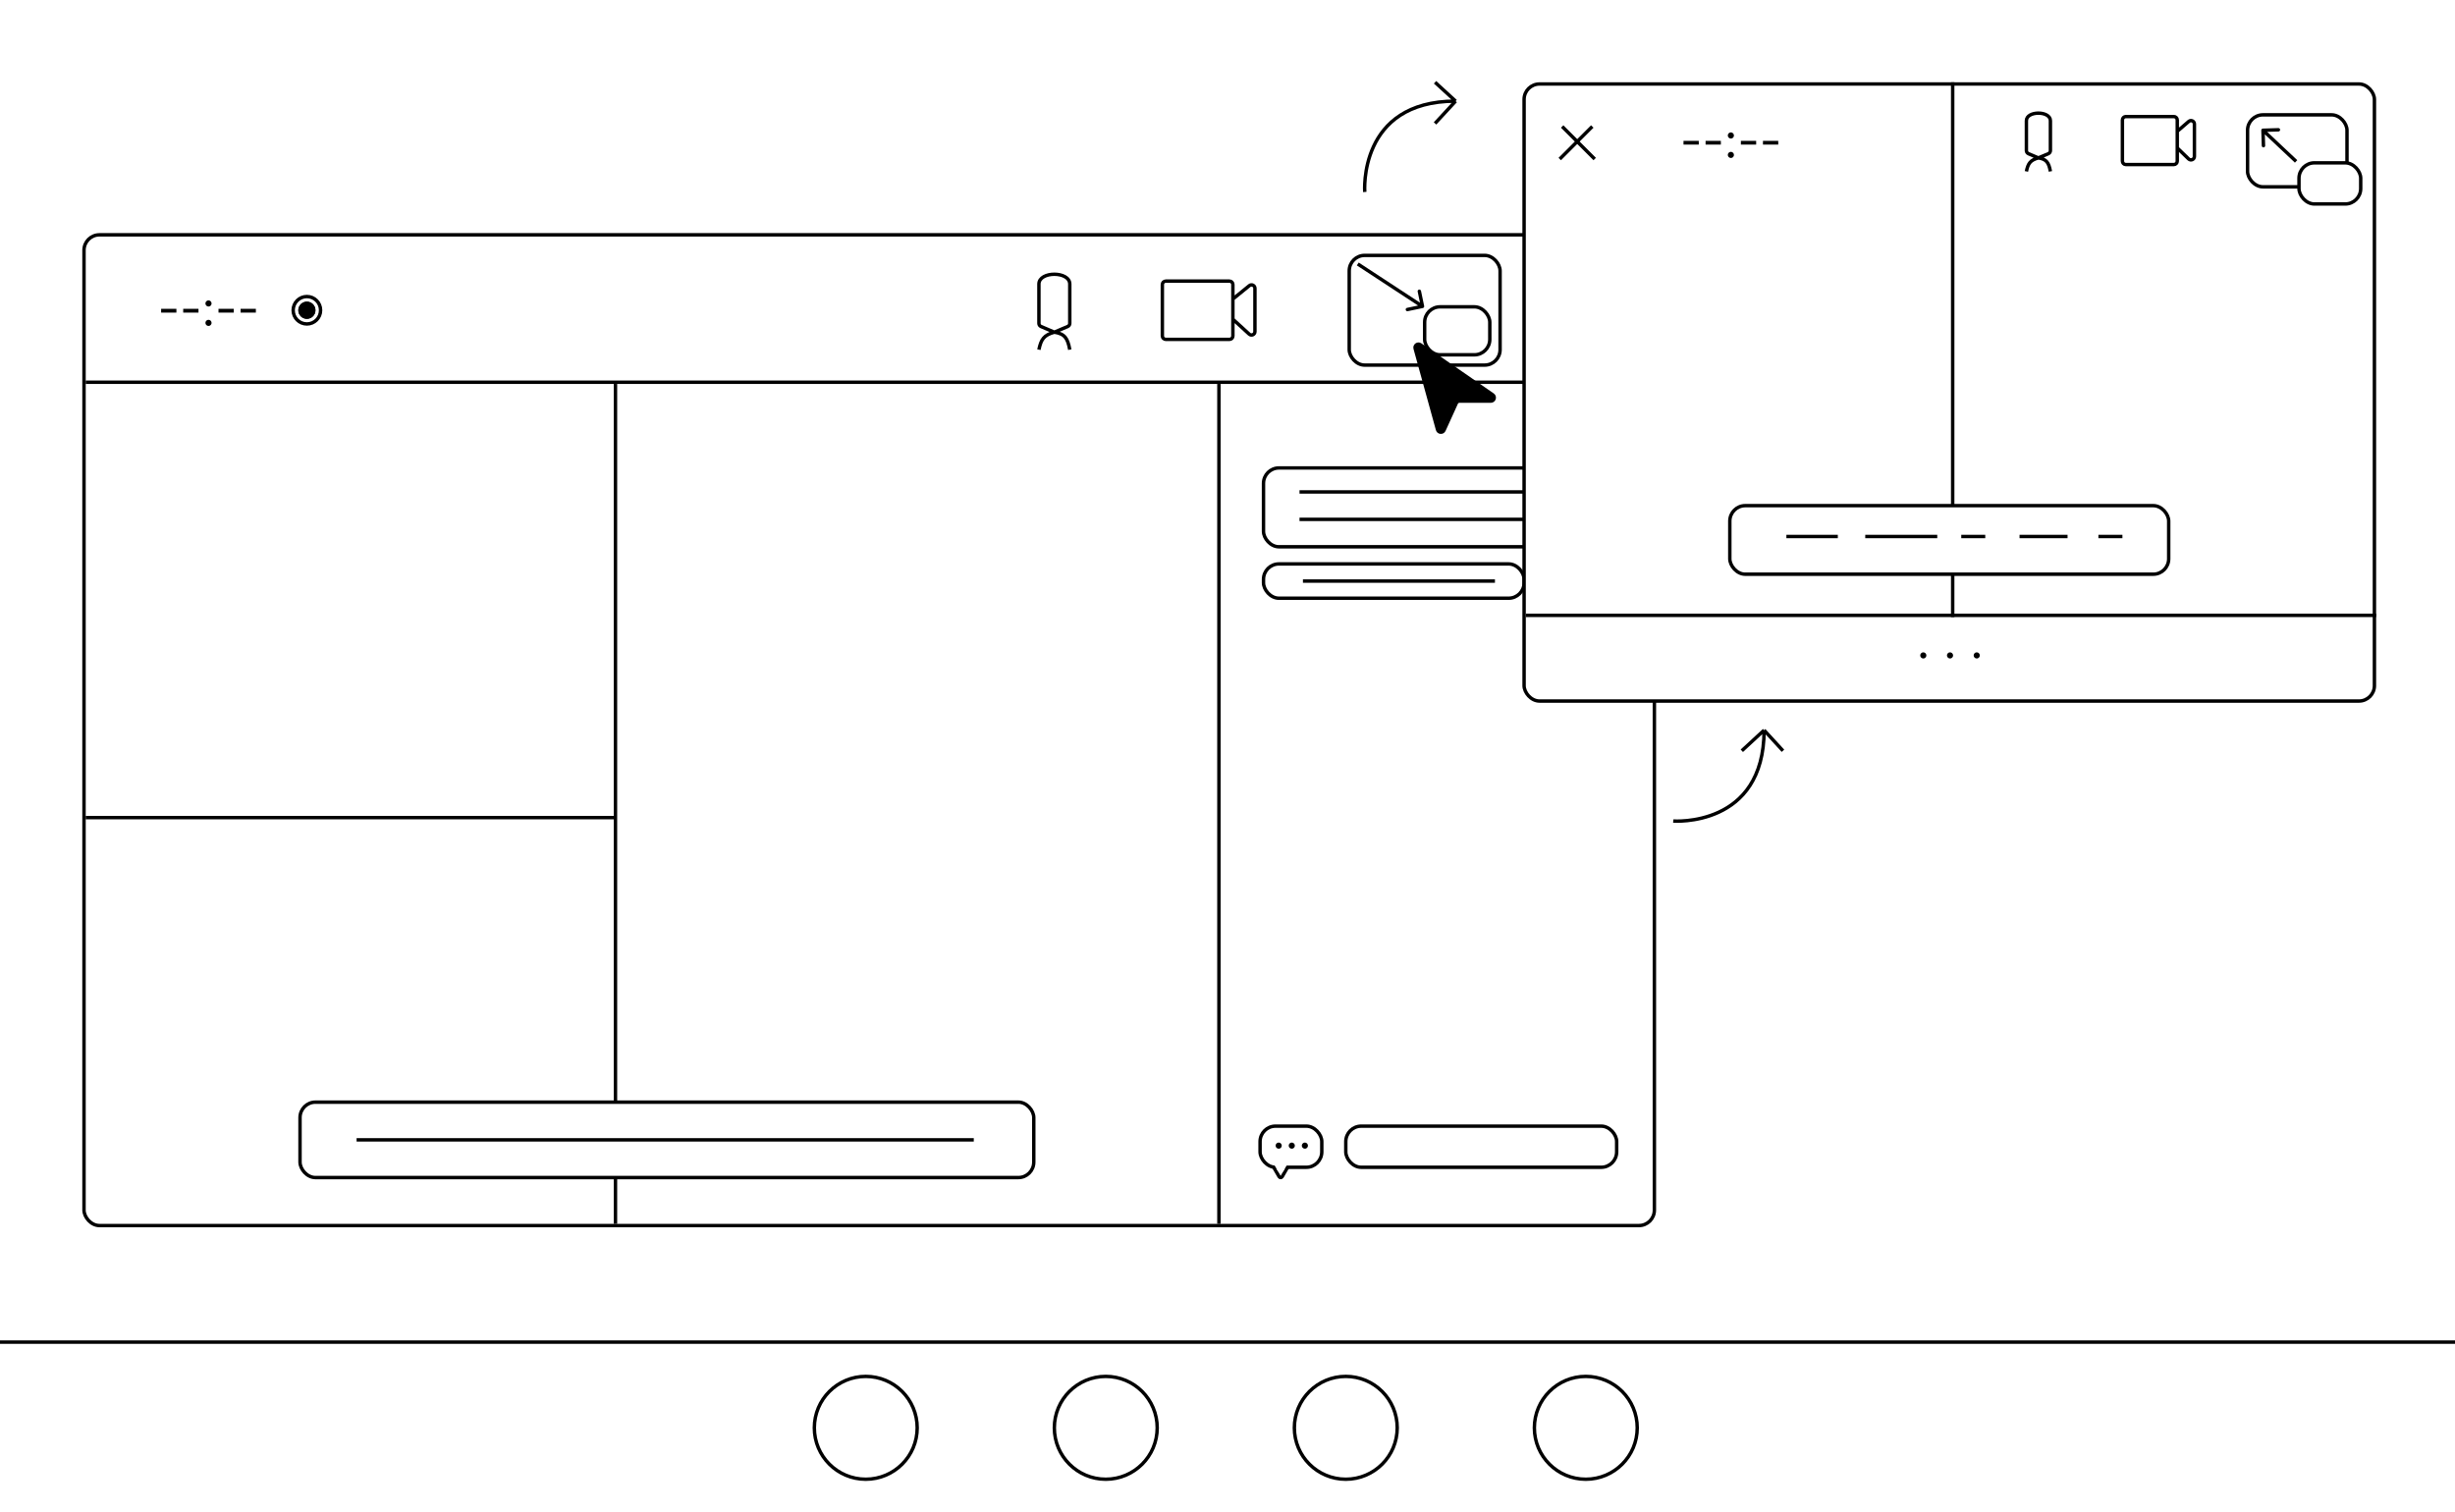 <svg width="716" height="441" viewBox="0 0 716 441" fill="none" xmlns="http://www.w3.org/2000/svg">
<rect width="716" height="441" fill="white"/>
<rect x="24.5" y="68.5" width="458" height="289" rx="4.5" stroke="black"/>
<path d="M414.972 89.859C415.242 89.803 415.416 89.538 415.359 89.268L414.442 84.862C414.385 84.592 414.121 84.418 413.85 84.475C413.58 84.531 413.406 84.796 413.463 85.066L414.278 88.982L410.362 89.798C410.092 89.854 409.918 90.119 409.975 90.389C410.031 90.659 410.296 90.833 410.566 90.777L414.972 89.859ZM395.719 77.418L414.596 89.788L415.144 88.951L396.267 76.582L395.719 77.418Z" fill="black"/>
<rect x="415.5" y="89.5" width="19" height="14" rx="4.5" fill="white" stroke="black"/>
<rect x="393.5" y="74.5" width="44" height="32" rx="4.5" stroke="black"/>
<line x1="-4.37114e-08" y1="391.5" x2="716" y2="391.5" stroke="black"/>
<line x1="25" y1="111.5" x2="460" y2="111.5" stroke="black"/>
<rect x="368.5" y="136.5" width="89" height="23" rx="4.5" fill="white" stroke="black"/>
<rect x="368.5" y="164.5" width="76" height="10" rx="4.5" fill="white" stroke="black"/>
<rect x="392.5" y="328.5" width="79" height="12" rx="4.5" fill="white" stroke="black"/>
<path d="M373.933 343.25C373.741 343.583 373.259 343.583 373.067 343.25L370.902 339.5C370.709 339.167 370.95 338.75 371.335 338.75H375.665C376.05 338.75 376.291 339.167 376.098 339.5L373.933 343.25Z" fill="white" stroke="black"/>
<rect x="367.5" y="328.5" width="18" height="12" rx="4.5" fill="white" stroke="black"/>
<path d="M374.366 341.5C373.981 342.167 373.019 342.167 372.634 341.5L370.469 337.75C370.084 337.083 370.565 336.25 371.335 336.25H375.665C376.435 336.25 376.916 337.083 376.531 337.75L374.366 341.5Z" fill="white"/>
<path d="M372.929 335.08C372.684 335.08 372.473 334.992 372.298 334.816C372.122 334.64 372.034 334.43 372.034 334.185C372.034 333.939 372.122 333.729 372.298 333.553C372.473 333.378 372.684 333.29 372.929 333.29C373.174 333.29 373.385 333.378 373.56 333.553C373.736 333.729 373.824 333.939 373.824 334.185C373.824 334.347 373.782 334.496 373.7 334.632C373.62 334.768 373.512 334.877 373.376 334.96C373.244 335.04 373.095 335.08 372.929 335.08ZM376.747 335.08C376.502 335.08 376.291 334.992 376.116 334.816C375.94 334.64 375.852 334.43 375.852 334.185C375.852 333.939 375.94 333.729 376.116 333.553C376.291 333.378 376.502 333.29 376.747 333.29C376.992 333.29 377.203 333.378 377.379 333.553C377.554 333.729 377.642 333.939 377.642 334.185C377.642 334.347 377.601 334.496 377.518 334.632C377.438 334.768 377.33 334.877 377.195 334.96C377.062 335.04 376.913 335.08 376.747 335.08ZM380.565 335.08C380.32 335.08 380.11 334.992 379.934 334.816C379.758 334.64 379.67 334.43 379.67 334.185C379.67 333.939 379.758 333.729 379.934 333.553C380.11 333.378 380.32 333.29 380.565 333.29C380.811 333.29 381.021 333.378 381.197 333.553C381.372 333.729 381.46 333.939 381.46 334.185C381.46 334.347 381.419 334.496 381.336 334.632C381.256 334.768 381.149 334.877 381.013 334.96C380.88 335.04 380.731 335.08 380.565 335.08Z" fill="black"/>
<line x1="379" y1="143.5" x2="445" y2="143.5" stroke="black"/>
<line x1="379" y1="151.5" x2="445" y2="151.5" stroke="black"/>
<line x1="380" y1="169.5" x2="436" y2="169.5" stroke="black"/>
<circle cx="252.5" cy="416.5" r="15" stroke="black"/>
<circle cx="322.5" cy="416.5" r="15" stroke="black"/>
<circle cx="392.5" cy="416.5" r="15" stroke="black"/>
<circle cx="462.5" cy="416.5" r="15" stroke="black"/>
<path d="M424.734 117.586L421.141 125.49C420.754 126.341 419.515 126.243 419.267 125.342L412.733 101.657C412.484 100.756 413.498 100.037 414.266 100.569L435.368 115.178C436.174 115.736 435.779 117 434.799 117H425.644C425.252 117 424.896 117.229 424.734 117.586Z" fill="black" stroke="black"/>
<path d="M398.03 56C398.03 56 396.03 29.5 424.53 29.5M424.53 29.5L418.53 24M424.53 29.5L418.53 36" stroke="black"/>
<path d="M488 239.5C488 239.5 514.5 241.5 514.5 213M514.5 213L520 219M514.5 213L508 219" stroke="black"/>
<rect x="444.5" y="24.5" width="248" height="180" rx="4.5" fill="white" stroke="black"/>
<path d="M659.5 38.016C659.492 37.739 659.709 37.509 659.985 37.5L664.482 37.361C664.758 37.353 664.989 37.57 664.998 37.846C665.006 38.122 664.789 38.352 664.513 38.361L660.515 38.484L660.639 42.482C660.647 42.758 660.43 42.989 660.154 42.998C659.878 43.006 659.648 42.789 659.639 42.513L659.5 38.016ZM669.314 47.442L659.658 38.364L660.342 37.636L669.999 46.714L669.314 47.442Z" fill="black"/>
<rect x="655.5" y="33.5" width="29" height="21" rx="4.5" stroke="black"/>
<rect x="670.5" y="47.5" width="18" height="12" rx="4.5" fill="white" stroke="black"/>
<line x1="454.903" y1="46.39" x2="464.39" y2="36.903" stroke="black"/>
<line x1="455.61" y1="36.903" x2="465.097" y2="46.39" stroke="black"/>
<path d="M560.929 192.08C560.684 192.08 560.473 191.992 560.298 191.816C560.122 191.64 560.034 191.43 560.034 191.185C560.034 190.939 560.122 190.729 560.298 190.553C560.473 190.378 560.684 190.29 560.929 190.29C561.174 190.29 561.385 190.378 561.56 190.553C561.736 190.729 561.824 190.939 561.824 191.185C561.824 191.347 561.782 191.496 561.7 191.632C561.62 191.768 561.512 191.877 561.376 191.96C561.244 192.04 561.095 192.08 560.929 192.08ZM568.722 192.08C568.477 192.08 568.266 191.992 568.091 191.816C567.915 191.64 567.827 191.43 567.827 191.185C567.827 190.939 567.915 190.729 568.091 190.553C568.266 190.378 568.477 190.29 568.722 190.29C568.967 190.29 569.178 190.378 569.353 190.553C569.529 190.729 569.617 190.939 569.617 191.185C569.617 191.347 569.575 191.496 569.493 191.632C569.413 191.768 569.305 191.877 569.169 191.96C569.037 192.04 568.888 192.08 568.722 192.08ZM576.515 192.08C576.27 192.08 576.059 191.992 575.884 191.816C575.708 191.64 575.62 191.43 575.62 191.185C575.62 190.939 575.708 190.729 575.884 190.553C576.059 190.378 576.27 190.29 576.515 190.29C576.76 190.29 576.971 190.378 577.146 190.553C577.322 190.729 577.41 190.939 577.41 191.185C577.41 191.347 577.368 191.496 577.286 191.632C577.206 191.768 577.098 191.877 576.962 191.96C576.83 192.04 576.681 192.08 576.515 192.08Z" fill="black"/>
<line x1="445" y1="179.5" x2="693" y2="179.5" stroke="black"/>
<line x1="569.5" y1="24" x2="569.5" y2="180" stroke="black"/>
<rect x="504.5" y="147.5" width="128" height="20" rx="4.5" fill="white" stroke="black"/>
<line x1="521" y1="156.5" x2="536" y2="156.5" stroke="black"/>
<line x1="544" y1="156.5" x2="565" y2="156.5" stroke="black"/>
<line x1="572" y1="156.5" x2="579" y2="156.5" stroke="black"/>
<path d="M589 156.5H603" stroke="black"/>
<line x1="612" y1="156.5" x2="619" y2="156.5" stroke="black"/>
<path d="M635 38.308V35C635 34.448 634.552 34 634 34H620C619.448 34 619 34.448 619 35V47C619 47.552 619.448 48 620 48H634C634.552 48 635 47.552 635 47V43.154M635 38.308L638.347 35.424C638.995 34.865 640 35.326 640 36.181V45.638C640 46.522 638.938 46.971 638.304 46.356L635 43.154M635 38.308V43.154" stroke="black"/>
<path d="M591 50C591.483 47.667 592.138 46.704 594.5 46.058M594.5 46.058L597.389 44.838C597.759 44.681 598 44.321 598 43.919C598 42.207 598 37.596 598 35.217C598 32.261 591 32.261 591 35.217C591 37.596 591 42.207 591 43.919C591 44.321 591.241 44.681 591.611 44.838L594.5 46.058ZM594.5 46.058C596.879 46.425 597.521 47.433 598 50" stroke="black"/>
<path d="M495.449 41.088V42.182H490.994V41.088H495.449ZM501.888 41.088V42.182H497.434V41.088H501.888ZM504.808 46.08C504.563 46.08 504.352 45.992 504.176 45.816C504.001 45.64 503.913 45.43 503.913 45.185C503.913 44.939 504.001 44.729 504.176 44.553C504.352 44.378 504.563 44.29 504.808 44.29C505.053 44.29 505.264 44.378 505.439 44.553C505.615 44.729 505.703 44.939 505.703 45.185C505.703 45.347 505.661 45.496 505.578 45.632C505.499 45.768 505.391 45.877 505.255 45.96C505.123 46.04 504.974 46.08 504.808 46.08ZM504.808 40.412C504.563 40.412 504.352 40.324 504.176 40.148C504.001 39.973 503.913 39.762 503.913 39.517C503.913 39.272 504.001 39.061 504.176 38.886C504.352 38.71 504.563 38.622 504.808 38.622C505.053 38.622 505.264 38.71 505.439 38.886C505.615 39.061 505.703 39.272 505.703 39.517C505.703 39.679 505.661 39.829 505.578 39.965C505.499 40.1 505.391 40.21 505.255 40.293C505.123 40.372 504.974 40.412 504.808 40.412ZM512.183 41.088V42.182H507.729V41.088H512.183ZM518.623 41.088V42.182H514.168V41.088H518.623Z" fill="black"/>
<path d="M51.449 90.088V91.182H46.994V90.088H51.449ZM57.888 90.088V91.182H53.434V90.088H57.888ZM60.808 95.079C60.563 95.079 60.352 94.992 60.176 94.816C60.001 94.64 59.913 94.43 59.913 94.185C59.913 93.939 60.001 93.729 60.176 93.553C60.352 93.378 60.563 93.29 60.808 93.29C61.053 93.29 61.264 93.378 61.439 93.553C61.615 93.729 61.703 93.939 61.703 94.185C61.703 94.347 61.661 94.496 61.578 94.632C61.499 94.768 61.391 94.877 61.255 94.96C61.123 95.04 60.974 95.079 60.808 95.079ZM60.808 89.412C60.563 89.412 60.352 89.324 60.176 89.148C60.001 88.973 59.913 88.762 59.913 88.517C59.913 88.272 60.001 88.061 60.176 87.886C60.352 87.71 60.563 87.622 60.808 87.622C61.053 87.622 61.264 87.71 61.439 87.886C61.615 88.061 61.703 88.272 61.703 88.517C61.703 88.68 61.661 88.829 61.578 88.965C61.499 89.1 61.391 89.21 61.255 89.293C61.123 89.372 60.974 89.412 60.808 89.412ZM68.183 90.088V91.182H63.729V90.088H68.183ZM74.623 90.088V91.182H70.168V90.088H74.623Z" fill="black"/>
<line x1="179.5" y1="112" x2="179.5" y2="357" stroke="black"/>
<line x1="25" y1="238.5" x2="179" y2="238.5" stroke="black"/>
<circle cx="89.5" cy="90.5" r="2.5" fill="black"/>
<circle cx="89.5" cy="90.5" r="2.5" fill="black"/>
<circle cx="89.5" cy="90.5" r="4" stroke="black"/>
<rect x="87.5" y="321.5" width="214" height="22" rx="4.5" fill="white" stroke="black"/>
<line x1="104" y1="332.5" x2="284" y2="332.5" stroke="black"/>
<line x1="355.5" y1="357" x2="355.5" y2="112" stroke="black"/>
<path d="M359.571 87.231V83C359.571 82.448 359.124 82 358.571 82H340C339.448 82 339 82.448 339 83V98C339 98.552 339.448 99 340 99H358.571C359.124 99 359.571 98.552 359.571 98V93.115M359.571 87.231L364.369 83.327C365.022 82.796 366 83.26 366 84.103V96.729C366 97.599 364.966 98.054 364.325 97.466L359.571 93.115M359.571 87.231V93.115" stroke="black"/>
<path d="M303 102C303.621 98.981 304.463 97.734 307.5 96.899M307.5 96.899L311.391 95.244C311.76 95.087 312 94.73 312 94.328C312 92.294 312 86.045 312 82.87C312 79.043 303 79.043 303 82.87C303 86.045 303 92.294 303 94.328C303 94.73 303.24 95.087 303.609 95.244L307.5 96.899ZM307.5 96.899C310.559 97.374 311.384 98.677 312 102" stroke="black"/>
</svg>
